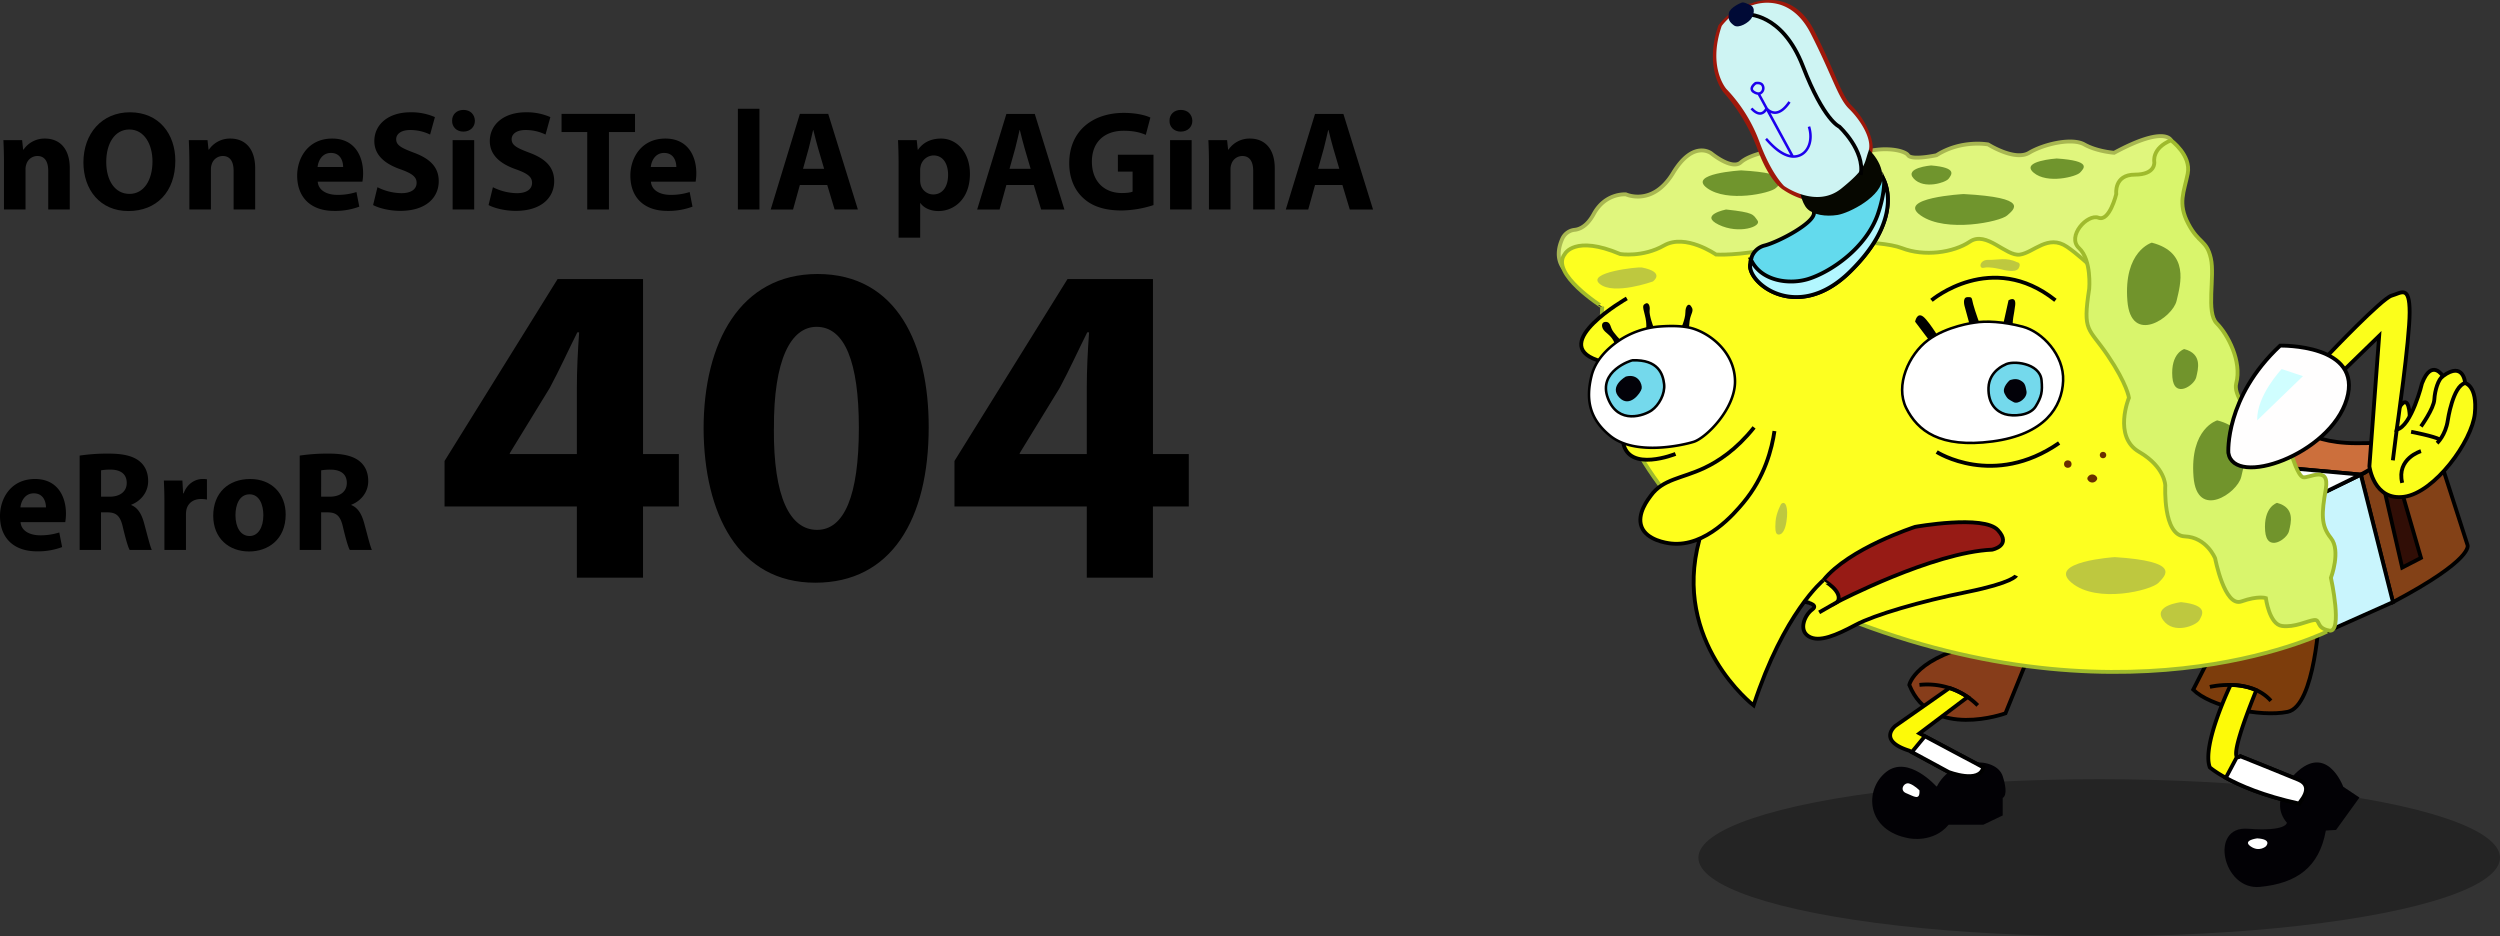 <svg xmlns="http://www.w3.org/2000/svg" viewBox="0 0 1946.26 728.85"><rect x="0" y="0" width="1946.26" height="728.85" fill="#333333" stroke="none"/><defs><style>.cls-1{opacity:0.3;}.cls-2{fill:#e0f67d;stroke:#a8b751;}.cls-10,.cls-11,.cls-13,.cls-14,.cls-17,.cls-18,.cls-19,.cls-2,.cls-20,.cls-21,.cls-22,.cls-23,.cls-25,.cls-26,.cls-32,.cls-33,.cls-35,.cls-5,.cls-6,.cls-7,.cls-8,.cls-9{stroke-miterlimit:10;}.cls-10,.cls-11,.cls-17,.cls-18,.cls-19,.cls-2,.cls-20,.cls-21,.cls-22,.cls-23,.cls-25,.cls-26,.cls-32,.cls-33,.cls-35,.cls-5,.cls-6,.cls-7,.cls-8,.cls-9{stroke-width:3px;}.cls-3{fill:#020105;}.cls-13,.cls-32,.cls-4{fill:#fff;}.cls-5{fill:#7d3d0c;}.cls-10,.cls-11,.cls-13,.cls-14,.cls-17,.cls-18,.cls-19,.cls-20,.cls-21,.cls-22,.cls-23,.cls-25,.cls-26,.cls-32,.cls-35,.cls-5,.cls-6,.cls-7,.cls-8{stroke:#000;}.cls-6{fill:#873d1a;}.cls-7{fill:#fdfa08;}.cls-8{fill:none;}.cls-10,.cls-9{fill:#fdff20;}.cls-33,.cls-9{stroke:#9fba2d;}.cls-11{fill:#ffff1c;}.cls-12{fill:#70952d;}.cls-13,.cls-14{stroke-width:2px;}.cls-14{fill:#74d9ec;}.cls-15{fill:#020108;}.cls-16{fill:#bec83f;}.cls-17{fill:#971b15;}.cls-18{fill:#834117;}.cls-19{fill:#cc6f3c;}.cls-20{fill:#c9f5fd;}.cls-21{fill:#fafefd;}.cls-22{fill:#310e06;}.cls-23{fill:#fbfe1b;}.cls-24{fill:#692e00;}.cls-25{fill:#63daed;}.cls-26{fill:#b3f7ff;}.cls-27{fill:#9e180a;}.cls-28{fill:#060700;}.cls-29{fill:#cef4f3;}.cls-30{fill:#1d00ec;}.cls-31{fill:#000a36;}.cls-33{fill:#d9f56c;}.cls-34{fill:#71942c;}.cls-35{fill:#fffefe;}.cls-36{fill:#d0feff;}</style></defs><title>404Spongebob</title><g id="Livello_2" data-name="Livello 2"><g id="Livello_1-2" data-name="Livello 1"><ellipse class="cls-1" cx="1634.23" cy="667.73" rx="312.03" ry="61.12"/><path class="cls-2" d="M1690.15,109.23s-4.32-11.88-44.28,9.72c0,0-13.48-1-23.19-6.49s-31.88-.2-43,6.49-31.88-6.49-31.88-6.49-20.79-4-40.19,8.38c0,0-19.41,4.22-22.18,0s-23.56-8.67-45,1.87-63.76-4.7-63.76-4.7-14.55,2.28-21.48,8.42-22.87-7-22.87-7-13.87-11.09-29.81,15.24-36.73,16.64-36.73,16.64-15.94-1.39-25,15.24c-5.07,9.36-10.79,11.92-14.83,12.37a11.88,11.88,0,0,0-9.61,6.78c-2.78,6.1-4.95,15,.5,22.81,9.38,13.45,172.26,10,172.26,10L1656,210.88Z"/><path class="cls-3" d="M1780.34,640.5s0,7-30.35,4.67-19.61,48.09,9.34,45.29,46.22-15.41,51.35-43.89l7.94-.46,18.21-25.21-12.61-8.41s-13.52-37-39.91-7.53C1784.31,605,1766.33,624.16,1780.34,640.5Z"/><path class="cls-4" d="M1757.24,652.66s-11.87,1.49-5.16,6.22,11.92,0,11.92,0S1769.37,653.41,1757.24,652.66Z"/><path class="cls-3" d="M1507.74,612.51s-22.07-25.2-39.35-11.52-15.84,45.75,18,51.67c0,0,18.72,3.85,30.6-10.59h27l15.12-7.24V621.15s5-1.39,0-16.9S1519.73,588.75,1507.74,612.51Z"/><path class="cls-4" d="M1494.31,615.32s-3.84-4-7.92-5.33-8.09,5.33-2.31,7.56S1494.75,623.77,1494.31,615.32Z"/><path class="cls-5" d="M1805.71,477.51s-3.24,72.36-24.84,76.68-60.48-4.32-73.44-17.28l23.76-46.66Z"/><path class="cls-6" d="M1583.59,500.19l-22.32,55.12s-57.6,21-74.88-22.11c0,0,4.32-22.21,59-33S1583.59,500.19,1583.59,500.19Z"/><path class="cls-7" d="M1789.51,607.11c-13-5.4-45.36-18.36-45.36-18.36s-13,11.57,12.41-51.44a51.19,51.19,0,0,0-20-4.09s-22.69,46.89-16.21,64.17c0,0,19.44,17.28,69.12,28.08C1789.51,625.47,1802.47,612.51,1789.51,607.11Z"/><path class="cls-7" d="M1531.85,542.62a54.54,54.54,0,0,0-14.17-7l-42.09,29.48s-14.4,11.4,10.8,19.32L1517,601s24.12,9.36,27-3.6l-49.68-26.45Z"/><path class="cls-8" d="M1720.39,534.75s31.32-7.56,47.52,10.8"/><path class="cls-8" d="M1494.31,533.2a55.6,55.6,0,0,1,45.36,15.95"/><path class="cls-9" d="M1218.19,197.79s7.56-15.12,43.2,0c0,0,17.48,2.76,34.12-6.72s40.4,7.09,40.4,7.09,17.44,1.15,45.44-5,82-6.71,99.28,0,40,3.66,52.92-5.05,28.08,11.64,38.88,10.11,21.92-16.17,36.72-6.1,40,35.88,40,35.88l118.8,220.32,45.36,42.57s-149,76.23-367.2-5.85-198.72-246.24-198.72-246.24S1206.31,212.91,1218.19,197.79Z"/><path class="cls-10" d="M1266.49,232.32s-61.14,35-23,48.07,23-10.11,23-10.11"/><path class="cls-10" d="M1419.46,451.75s-30.75,25.16-54.27,97.4c0,0-63.84-49.2-42.24-128.88s31.2-52.32,31.2-52.32"/><path class="cls-11" d="M1365.56,332.74c-14,17.55-28.1,26.56-38.74,31.57-17.69,8.32-32.17,8.56-41.62,21.52-1.83,2.52-11.23,14.19-7.18,24.4s19.1,12.5,23,12.91c27.06,2.93,49.48-23.82,56-31.57,17-20.27,22.45-42.5,24.4-56"/><path class="cls-10" d="M1569.6,448.11s-2.52,5.54-38.5,12.8-71.63,17.67-86.47,25.56-28.4,14-36.6,8.92-2.84-16.81,2.84-20.92-6.23-6-6.23-6"/><path class="cls-10" d="M1304.39,353.37s-36.47,14.76-40.77-8.86"/><path class="cls-8" d="M1503.67,233.79s46.8-39.6,96.48,0"/><path class="cls-8" d="M1507.74,351.87s44.17,28.43,95.29-7"/><path class="cls-12" d="M1343.75,163.09s-21.37,4.27-5.7,11.87,33.73,1.43,30.17-3.32S1365.6,165.46,1343.75,163.09Z"/><path class="cls-12" d="M1355.53,132.64s-42.18,2.42-26.5,13.82,49.06,4,53.39,0S1396.76,135,1355.53,132.64Z"/><path class="cls-12" d="M1528.69,151.06s-53.12,2.92-33.38,16.7,61.79,4.84,67.24,0S1580.61,153.88,1528.69,151.06Z"/><path class="cls-12" d="M1503.37,128.8s-21.4,1.8-13.45,10.32,24.89,3,27.09,0S1524.28,130.54,1503.37,128.8Z"/><path class="cls-12" d="M1601.14,123.38s-28.58,1.92-18,11,33.25,3.18,36.18,0S1629.07,125.23,1601.14,123.38Z"/><path d="M1503.67,267.34l-12.76-16.91s1.41-7.74,6.38-3.87,16.08,22.72,16.08,22.72Z"/><path d="M1533.67,253.81l-4.24-15.47s-1.93-6.82,2.12-7,3.23.27,4.61,5.58,5.66,16.92,5.66,16.92Z"/><path d="M1559.37,253.07l4.27-19.28s6-3.82,5.2,3.72-2.62,11.94-1.7,18.93S1559.37,253.07,1559.37,253.07Z"/><path d="M1308.32,256.47s3.75-7.86,3.75-13.16,2.57-7.52,4.28-5.13,1.71,3.42,0,7.69-1.54,13.84-1.54,13.84Z"/><path d="M1281.49,258.35c-.17-.86,1-5.81-1-13.16s-1.51-7.69.61-8.89,3.66,1.71,3.15,5.3,2.73,12.21,2.73,12.21l1.88,4.54Z"/><path d="M1262.52,265.69s-6.84-6.66-8-10.08-2-5.3-5-5-3.25,4.4,0,7.49,5.82,4.13,8.38,11.3S1262.52,265.69,1262.52,265.69Z"/><path class="cls-13" d="M1293,254.12a66,66,0,0,0-33.27,11.48c-8.68,6-17.77,15-20.74,27.07-4.64,18.84-1.4,33.68,14.6,46.66,19,15.42,55.17,7.65,64.91,4.64s32.45-25.74,32.22-47.29-17.85-36.17-32.45-40.8C1311,253.58,1301.11,253.56,1293,254.12Z"/><path class="cls-14" d="M1270.91,280.49c-1,0-27.25,8.44-19.14,29.53s28.55,13.3,34.07,9.41,10.57-12.66,9.67-20.44S1291,279.84,1270.91,280.49Z"/><path class="cls-15" d="M1265.72,293.15s-13.3,7.46-5.19,16.22,16.87-3.63,17.52-6.84S1275.46,290.55,1265.72,293.15Z"/><path class="cls-13" d="M1537.1,251.17s-21.4,2.57-36.24,13.7S1475.17,300,1484,317.67s26.25,31.4,67.07,26,54.22-26.82,55.08-47.09-16.27-38.24-31.39-42.24S1545.79,249.67,1537.1,251.17Z"/><path class="cls-14" d="M1560.79,284s-12.24,4.8-12.72,17.76,6.48,18.72,12.72,20.64,19.44,1.44,24-6,5.4-11.52,4.56-20.4C1588.06,282.44,1566.46,280.37,1560.79,284Z"/><path class="cls-15" d="M1564.63,296s-6.48,5.52-4.08,10.32,3.36,4.56,7,6.72,11-3.36,10.08-8.52-1.44-6.6-5-8.52S1564.63,296,1564.63,296Z"/><path class="cls-16" d="M1278.13,208.21c-2.73-.55-43.63,3.8-32.71,12.83s41.33-1.9,41.33-1.9S1297.06,212,1278.13,208.21Z"/><path class="cls-16" d="M1646.36,433.71s-53.42,3.5-33.57,20,62.14,5.8,67.61,0S1698.57,437.08,1646.36,433.71Z"/><path class="cls-16" d="M1698,468.77s-22.31,2.46-14,14,26,4.06,28.24,0S1719.77,471.14,1698,468.77Z"/><path class="cls-16" d="M1570.27,204.13s3.64.23,1.36,4.56-13,1.14-13,1.14-9.8-2.51-14.13-1.37-3.66-6.38,3.52-6.15S1561.84,200,1570.27,204.13Z"/><path class="cls-16" d="M1386.58,392.41s-3.82,6.83-4.29,13.51,0,8.58,1,9.69,5.72,1.75,7.47-9.53S1389.91,389.23,1386.58,392.41Z"/><path class="cls-17" d="M1430.62,468.5s74.07-38.56,120.24-40.59c0,0,15.64-3.05,4.52-15.22s-64.39-2.54-64.39-2.54-51.75,16.74-71.53,41.6C1419.46,451.75,1435.18,460.38,1430.62,468.5Z"/><path class="cls-18" d="M1862.92,468.77l-25-99.29,55.3-31.48L1921,424.38S1926.29,435.27,1862.92,468.77Z"/><path class="cls-19" d="M1837.89,369.48l-64.5-5.91,7.59-39.29s9.69,20.76,53.68,20.76,58.53-7,58.53-7Z"/><polygon class="cls-20" points="1809.86 383.22 1837.89 369.49 1862.92 468.77 1813.27 490.92 1792.86 391.49 1809.86 383.22"/><polygon class="cls-21" points="1783.48 364.5 1792.86 391.49 1837.89 369.49 1783.48 364.5"/><polygon class="cls-22" points="1870.12 441.87 1884.73 434.31 1869.4 381.39 1852.15 363.57 1870.12 441.87"/><path class="cls-23" d="M1876,324.06s-.35-18.38-7.7-7.49S1858.6,345,1858.6,345h26.13Z"/><path class="cls-23" d="M1865.86,334.47s10.05-69.72,10.05-91.32-6.48-15.12-14-13-48.6,45.36-48.6,45.36v23.76l38.88-37.8L1844.59,363s3.24,27,27,23.76,52.92-43.2,55.08-64.8-7.56-23.76-7.56-23.76-1.08-17.28-17.28-5.4c0,0-8.64-14-16.2,5.4C1885.63,298.23,1877.41,331.83,1865.86,334.47Z"/><path class="cls-8" d="M1884.73,351.22s-19.24,5.7-14.61,24.7"/><path class="cls-8" d="M1884.73,332s10-13.83,10.41-21,3.08-15.87,6.69-18.18"/><path class="cls-8" d="M1897.24,345s6.7-6.15,8.38-17.79c0,0,3.91-26.71,13.49-29"/><line class="cls-8" x1="1862.85" y1="358.38" x2="1865.86" y2="334.47"/><path class="cls-8" d="M1877.06,336.15s17.82,3.37,22.56,6.1"/><line class="cls-8" x1="1416.2" y1="476.75" x2="1430.62" y2="468.5"/><circle class="cls-24" cx="1609.79" cy="361.29" r="2.92"/><circle class="cls-24" cx="1637.21" cy="354.26" r="2.5"/><path class="cls-24" d="M1632.7,372.52c0,1.38-1.72,3.13-3.85,3.13s-3.84-1.75-3.84-3.13,1.72-3.16,3.84-3.16S1632.7,371.14,1632.7,372.52Z"/><path class="cls-25" d="M1465.51,138s19.44,29.52-25.2,73.44c-42.12,41.43-81.66,7.25-77.55-6.42a14.5,14.5,0,0,1,11.1-13.92c11.35-3,39.09-17.82,38.28-25.52S1465.51,138,1465.51,138Z"/><path class="cls-26" d="M1466.86,140.7c0,6.25-1.15,14.65-4.7,25.32-8.91,26.73-36.45,45.36-53.87,51-15.14,4.93-37.46,1.89-45.17-14.94a14,14,0,0,0-.36,2.94c-4.11,13.67,35.43,47.85,77.55,6.42C1477.08,175.29,1470.37,148.88,1466.86,140.7Z"/><path class="cls-27" d="M1363.19,2.73s31.3-13.87,49.08,20.9,20.66,50.23,29.76,59.13,18.69,27.19,15.09,37.16-1.41,13.44-22,30.11-46.57-2.12-46.57-2.12-10.59-5.26-20.32-31.76a142.71,142.71,0,0,0-26.42-44.22s-15.65-18.3-4-52.23C1337.79,19.7,1349.19,4.61,1363.19,2.73Z"/><path class="cls-28" d="M1451.11,113.07s14.26,10.24,14.4,25-25.92,27.84-35,29.28-18.72,0-23.52-4.8-6.24-16.32-6.24-16.32Z"/><path class="cls-29" d="M1364.55,4s28-11.34,45,21.87,21.26,50.42,30,58.93,18.43,23.69,15,33.21-1.35,12.83-21.06,28.76-44.55-2-44.55-2-9.92-9.11-19.24-34.42a119.41,119.41,0,0,0-25.72-41.11s-14.78-16.61-3.64-49C1340.25,20.21,1351.16,5.8,1364.55,4Z"/><path class="cls-30" d="M1409.25,98.29l-1.91.58c2.08,6.77,1.3,13.38-2.08,17.68a11,11,0,0,1-9,4.32c-2.9-5.35-11.33-20.89-17.85-32.89a8.46,8.46,0,0,0,3.54.73c4-.08,8.09-3,12-8.81l-1.65-1.12c-3.53,5.18-7,7.85-10.38,7.93h-.14a7.72,7.72,0,0,1-5.62-2.86c-2.62-4.8-4.69-8.6-5.6-10.25l.28-.11a5.48,5.48,0,0,0,1.57-8.41c-.88-.88-2.58-1.82-5.77-1.31l-.23,0-.18.13c-.37.25-3.55,2.53-3.49,5.25a3.94,3.94,0,0,0,2.15,3.3,8.17,8.17,0,0,0,3.51,1.35c.27.46,2.55,4.63,5.77,10.55-1,1.82-2.26,2.82-3.63,3-3,.3-6.17-3.53-6.2-3.57L1362.76,85c.14.18,3.5,4.33,7.43,4.33a4.52,4.52,0,0,0,.52,0,6.34,6.34,0,0,0,4.53-2.94c5.53,10.16,13.22,24.33,18.57,34.21-7.74-1.58-14.86-9.5-17.33-12.24-.39-.45-.7-.78-.9-1l-1.41,1.41.83.91c3.09,3.44,11.31,12.6,20.57,13.16l.88,0a12.93,12.93,0,0,0,10.38-5.1C1410.62,113,1411.52,105.68,1409.25,98.29Zm-44.53-29.14c0-1.29,1.64-2.83,2.45-3.44,1.74-.24,3,0,3.8.78a3.23,3.23,0,0,1,.69,2.76,3.17,3.17,0,0,1-1.66,2.41c-1,.47-2.44.17-4.06-.86C1364.74,70,1364.72,69.37,1364.72,69.15Z"/><path class="cls-8" d="M1359.43,11.23s27.84-1.84,44.16,40.4,28.32,46.95,28.32,46.95,20.1,18.35,16.72,37.65"/><path class="cls-31" d="M1355.64,2.14s-8.86,3.52-9.72,8.15.4,6.88,4,9.51,11.74-2.22,13.77-5.87,3.44-9.52-3.44-10.94C1360.3,3,1357.52,1.28,1355.64,2.14Z"/><path class="cls-32" d="M1544,597.39l-45.48-24.21-10.15,12.32L1517,601S1541.11,610.35,1544,597.39Z"/><path class="cls-32" d="M1789.51,607.11c-13-5.4-45.36-18.36-45.36-18.36s-1.69,1.5-2.66.47l-8.66,16.3c10.78,5.93,29,13.94,56.68,20C1789.51,625.47,1802.47,612.51,1789.51,607.11Z"/><path class="cls-33" d="M1690.15,109.23s15.84,11.52,13,25.92-7.94,23,.35,38.88,14.37,12.6,17.66,27.07-3.95,42.11,4.6,50.66,19.74,29.61,15.14,46.72,43.47,56.67,43.47,56.67,4.56,15.05,8.51,16.36,21.05-9.87,17.76,9.21-3.95,28.3,4,38.17,0,30.92,0,30.92,9.46,43.08-1.28,41.11-6.62-8.87-11.88-8.21-15.13,5.92-25,4.6-12.5-21.71-12.5-21.71-5.93-2-19.08,2.63-20.4-33.55-20.4-33.55-6.58-16.45-23.69-17.11-15.13-39.52-15.13-39.52,0-14.43-20.4-26.28-7.89-42.11-7.89-42.11-1.32-10.52-16.45-32.89-19.74-17.77-14.48-52c0,0,2-22.37-7.89-31.58s6.58-27,15.13-23.69,13.82-18.42,13.82-18.42-2-15.14,14.47-15.14,15.14-9.87,15.14-9.87S1675,115.39,1690.15,109.23Z"/><path class="cls-34" d="M1675.18,188.91s-22.11,6.4-19,45.33c2.78,34.83,35.19,13.15,38.29,0S1704.75,196.56,1675.18,188.91Z"/><path class="cls-34" d="M1726.11,327.25s-21.45,6.21-18.44,44c2.69,33.78,34.13,12.75,37.14,0S1754.79,334.68,1726.11,327.25Z"/><path class="cls-34" d="M1772.65,391.49s-10.72,3.1-9.22,22c1.35,16.88,17.06,6.37,18.57,0S1787,395.2,1772.65,391.49Z"/><path class="cls-34" d="M1700.41,271.74s-10.72,3.11-9.21,22c1.34,16.88,17.06,6.37,18.56,0S1714.75,275.45,1700.41,271.74Z"/><path class="cls-35" d="M1734.79,352.59s-2.88-43.2,40.32-83.52c0,0,64.8-1.44,51.84,41.76S1739.11,380,1734.79,352.59Z"/><path class="cls-36" d="M1776.31,287.3s-19.64,20.59-19.07,39.95l35.62-34.42Z"/><path d="M3.09,126.31c0-6.73-.22-12.48-.44-17.22H17.23l.77,7.39h.33A19.78,19.78,0,0,1,35,107.87c11,0,19.32,7.29,19.32,23.19v32H37.55V133.16c0-7-2.43-11.71-8.51-11.71a9,9,0,0,0-8.5,6.3,11.55,11.55,0,0,0-.66,4.19v31.14H3.09Z"/><path d="M136.49,125.1c0,24.4-14.8,39.2-36.55,39.2-22.09,0-35-16.68-35-37.88,0-22.3,14.25-39,36.22-39C124,87.44,136.49,104.56,136.49,125.1Zm-53.78,1c0,14.58,6.85,24.85,18.11,24.85s17.89-10.82,17.89-25.29c0-13.36-6.4-24.85-18-24.85C89.34,100.8,82.71,111.63,82.71,126.09Z"/><path d="M147.42,126.31c0-6.73-.22-12.48-.44-17.22h14.58l.77,7.39h.33a19.77,19.77,0,0,1,16.67-8.61c11,0,19.33,7.29,19.33,23.19v32H181.87V133.16c0-7-2.43-11.71-8.5-11.71a9,9,0,0,0-8.5,6.3,11.55,11.55,0,0,0-.66,4.19v31.14H147.42Z"/><path d="M247.36,141.44c.55,7,7.4,10.27,15.24,10.27a47.36,47.36,0,0,0,14.9-2.21l2.21,11.38a53.44,53.44,0,0,1-19.54,3.31c-18.33,0-28.82-10.6-28.82-27.5,0-13.69,8.5-28.82,27.27-28.82,17.45,0,24.07,13.58,24.07,26.95a39.9,39.9,0,0,1-.55,6.62ZM267.12,130c0-4.09-1.76-10.94-9.49-10.94-7.07,0-9.94,6.41-10.38,10.94Z"/><path d="M293.85,145.75a42.92,42.92,0,0,0,18.66,4.64c7.73,0,11.82-3.21,11.82-8.07,0-4.63-3.54-7.28-12.48-10.49-12.37-4.3-20.43-11.15-20.43-22,0-12.7,10.6-22.42,28.16-22.42a45.55,45.55,0,0,1,19,3.76l-3.75,13.58a35.35,35.35,0,0,0-15.57-3.53c-7.29,0-10.83,3.31-10.83,7.17,0,4.75,4.2,6.85,13.81,10.49,13.14,4.86,19.32,11.71,19.32,22.2,0,12.48-9.6,23.08-30,23.08-8.51,0-16.9-2.21-21.1-4.53Z"/><path d="M369.71,94.07c0,4.64-3.53,8.39-9,8.39-5.3,0-8.84-3.75-8.73-8.39-.11-4.86,3.43-8.51,8.84-8.51S369.6,89.21,369.71,94.07Zm-17.34,69v-54h16.79v54Z"/><path d="M383.73,145.75a43,43,0,0,0,18.67,4.64c7.73,0,11.81-3.21,11.81-8.07,0-4.63-3.53-7.28-12.48-10.49-12.36-4.3-20.42-11.15-20.42-22,0-12.7,10.6-22.42,28.15-22.42a45.57,45.57,0,0,1,19,3.76l-3.76,13.58a35.31,35.31,0,0,0-15.57-3.53c-7.29,0-10.82,3.31-10.82,7.17,0,4.75,4.2,6.85,13.8,10.49,13.15,4.86,19.33,11.71,19.33,22.2,0,12.48-9.61,23.08-30,23.08-8.5,0-16.89-2.21-21.09-4.53Z"/><path d="M457.17,102.79h-20V88.66h57.2v14.13H474.06v60.29H457.17Z"/><path d="M506.75,141.44c.55,7,7.4,10.27,15.24,10.27a47.47,47.47,0,0,0,14.91-2.21l2.21,11.38a53.53,53.53,0,0,1-19.55,3.31c-18.33,0-28.82-10.6-28.82-27.5,0-13.69,8.5-28.82,27.27-28.82,17.45,0,24.08,13.58,24.08,26.95a39.9,39.9,0,0,1-.55,6.62ZM526.52,130c0-4.09-1.77-10.94-9.5-10.94-7.07,0-9.94,6.41-10.38,10.94Z"/><path d="M574.44,84.68h16.79v78.4H574.44Z"/><path d="M622.7,144l-5.3,19.1H600L622.7,88.66h22.08l23.08,74.42H649.75L644,144Zm18.88-12.59-4.64-15.79c-1.32-4.42-2.65-9.94-3.75-14.35H633c-1.11,4.41-2.21,10-3.43,14.35l-4.41,15.79Z"/><path d="M699.56,127.2c0-7.07-.23-13.14-.45-18.11h14.58l.77,7.5h.22c4-5.74,10.16-8.72,18-8.72,11.82,0,22.42,10.27,22.42,27.5,0,19.65-12.48,28.93-24.51,28.93-6.52,0-11.6-2.65-14-6.18h-.22V185H699.56Zm16.78,12.69a16.78,16.78,0,0,0,.33,3.54,10.16,10.16,0,0,0,9.83,7.95c7.29,0,11.59-6.07,11.59-15.24,0-8.61-3.86-15.13-11.37-15.13a10.56,10.56,0,0,0-10.05,8.5,13.11,13.11,0,0,0-.33,3Z"/><path d="M783.48,144l-5.3,19.1H760.73l22.75-74.42h22.09l23.07,74.42h-18.1L804.79,144Zm18.88-12.59-4.64-15.79c-1.32-4.42-2.65-9.94-3.75-14.35h-.22c-1.1,4.41-2.21,10-3.42,14.35l-4.42,15.79Z"/><path d="M898,159.66a83.11,83.11,0,0,1-24.84,4.2c-13.59,0-23.41-3.43-30.26-10.05-6.85-6.41-10.6-16.12-10.49-27.06.11-24.73,18.11-38.87,42.51-38.87,9.61,0,17,1.88,20.65,3.65L892,105c-4.08-1.77-9.16-3.2-17.34-3.2-14,0-24.62,8-24.62,24.07,0,15.35,9.61,24.41,23.41,24.41,3.86,0,7-.45,8.28-1.11V133.6H870.28V120.46H898Z"/><path d="M928.25,94.07c0,4.64-3.54,8.39-9.06,8.39-5.3,0-8.83-3.75-8.72-8.39-.11-4.86,3.42-8.51,8.83-8.51S928.14,89.21,928.25,94.07Zm-17.34,69v-54H927.7v54Z"/><path d="M941.17,126.31c0-6.73-.22-12.48-.44-17.22H955.3l.78,7.39h.33a19.77,19.77,0,0,1,16.67-8.61c11,0,19.33,7.29,19.33,23.19v32H975.62V133.16c0-7-2.43-11.71-8.5-11.71a9,9,0,0,0-8.5,6.3,11.32,11.32,0,0,0-.67,4.19v31.14H941.17Z"/><path d="M1023.77,144l-5.3,19.1H1001l22.75-74.42h22.08l23.08,74.42h-18.11l-5.74-19.1Zm18.88-12.59L1038,115.6c-1.32-4.42-2.65-9.94-3.75-14.35H1034c-1.11,4.41-2.21,10-3.42,14.35l-4.42,15.79Z"/><path d="M16,406.47c.55,7,7.4,10.27,15.24,10.27a47.47,47.47,0,0,0,14.91-2.21l2.21,11.37a53.28,53.28,0,0,1-19.55,3.32C10.49,429.22,0,418.62,0,401.72,0,388,8.5,372.9,27.28,372.9c17.44,0,24.07,13.58,24.07,26.94a40.16,40.16,0,0,1-.55,6.63ZM35.78,395c0-4.08-1.77-10.93-9.5-10.93-7.07,0-9.94,6.41-10.38,10.93Z"/><path d="M62,354.68a146.94,146.94,0,0,1,22.42-1.55c11,0,18.77,1.66,24.07,5.85,4.42,3.54,6.85,8.73,6.85,15.58,0,9.49-6.74,16-13.14,18.33v.33c5.19,2.1,8.06,7.07,9.93,13.91,2.32,8.39,4.64,18.11,6.08,21H100.93c-1.21-2.1-3-8.17-5.19-17.33-2-9.28-5.19-11.82-12-11.93H78.63v29.26H62Zm16.68,32h6.62c8.39,0,13.36-4.19,13.36-10.71,0-6.85-4.64-10.27-12.37-10.38a42,42,0,0,0-7.61.55Z"/><path d="M128,391.89c0-7.95-.22-13.14-.44-17.78H142l.55,9.94H143c2.76-7.84,9.39-11.15,14.58-11.15a17.28,17.28,0,0,1,3.53.22v15.79a24.09,24.09,0,0,0-4.52-.44c-6.19,0-10.38,3.31-11.49,8.5a19.93,19.93,0,0,0-.33,3.76v27.38H128Z"/><path d="M222.4,400.51c0,19.76-14,28.82-28.49,28.82C178.12,429.33,166,419,166,401.5s11.49-28.6,28.82-28.6C211.36,372.9,222.4,384.27,222.4,400.51Zm-39.09.55c0,9.27,3.86,16.23,11,16.23,6.52,0,10.71-6.51,10.71-16.23,0-8.06-3.09-16.23-10.71-16.23C186.29,384.83,183.31,393.11,183.31,401.06Z"/><path d="M233.33,354.68a146.94,146.94,0,0,1,22.42-1.55c11,0,18.77,1.66,24.07,5.85,4.42,3.54,6.85,8.73,6.85,15.58,0,9.49-6.74,16-13.14,18.33v.33c5.19,2.1,8.06,7.07,9.94,13.91,2.32,8.39,4.63,18.11,6.07,21H272.31c-1.21-2.1-3-8.17-5.19-17.33-2-9.28-5.19-11.82-12-11.93H250v29.26H233.33Zm16.68,32h6.62C265,386.7,270,382.51,270,376c0-6.85-4.63-10.27-12.36-10.38a42.1,42.1,0,0,0-7.62.55Z"/><path d="M449.09,449.7V394.27h-103V358.86l88-141.62h66.52V353.5h27.89v40.77H500.59V449.7Zm0-96.2V302c0-13.95.71-28.25,1.78-43.27h-1.42c-7.52,15-13.6,28.61-21.46,43.27l-31.12,50.79v.71Z"/><path d="M723,332.4c0,71.88-29,121.24-88.34,121.24-60.08,0-86.55-54-86.91-119.81,0-67.24,28.61-120.52,88.7-120.52C698.72,213.31,723,268.74,723,332.4Zm-120.53,1.43c-.36,53.29,12.52,78.68,33.62,78.68s32.54-26.47,32.54-79.4c0-51.49-11.08-78.67-32.9-78.67C615.75,254.44,602.15,279.83,602.51,333.83Z"/><path d="M846.06,449.7V394.27h-103V358.86l88-141.62h66.52V353.5h27.89v40.77H897.56V449.7Zm0-96.2V302c0-13.95.71-28.25,1.79-43.27h-1.43c-7.51,15-13.59,28.61-21.46,43.27l-31.12,50.79v.71Z"/></g></g></svg>